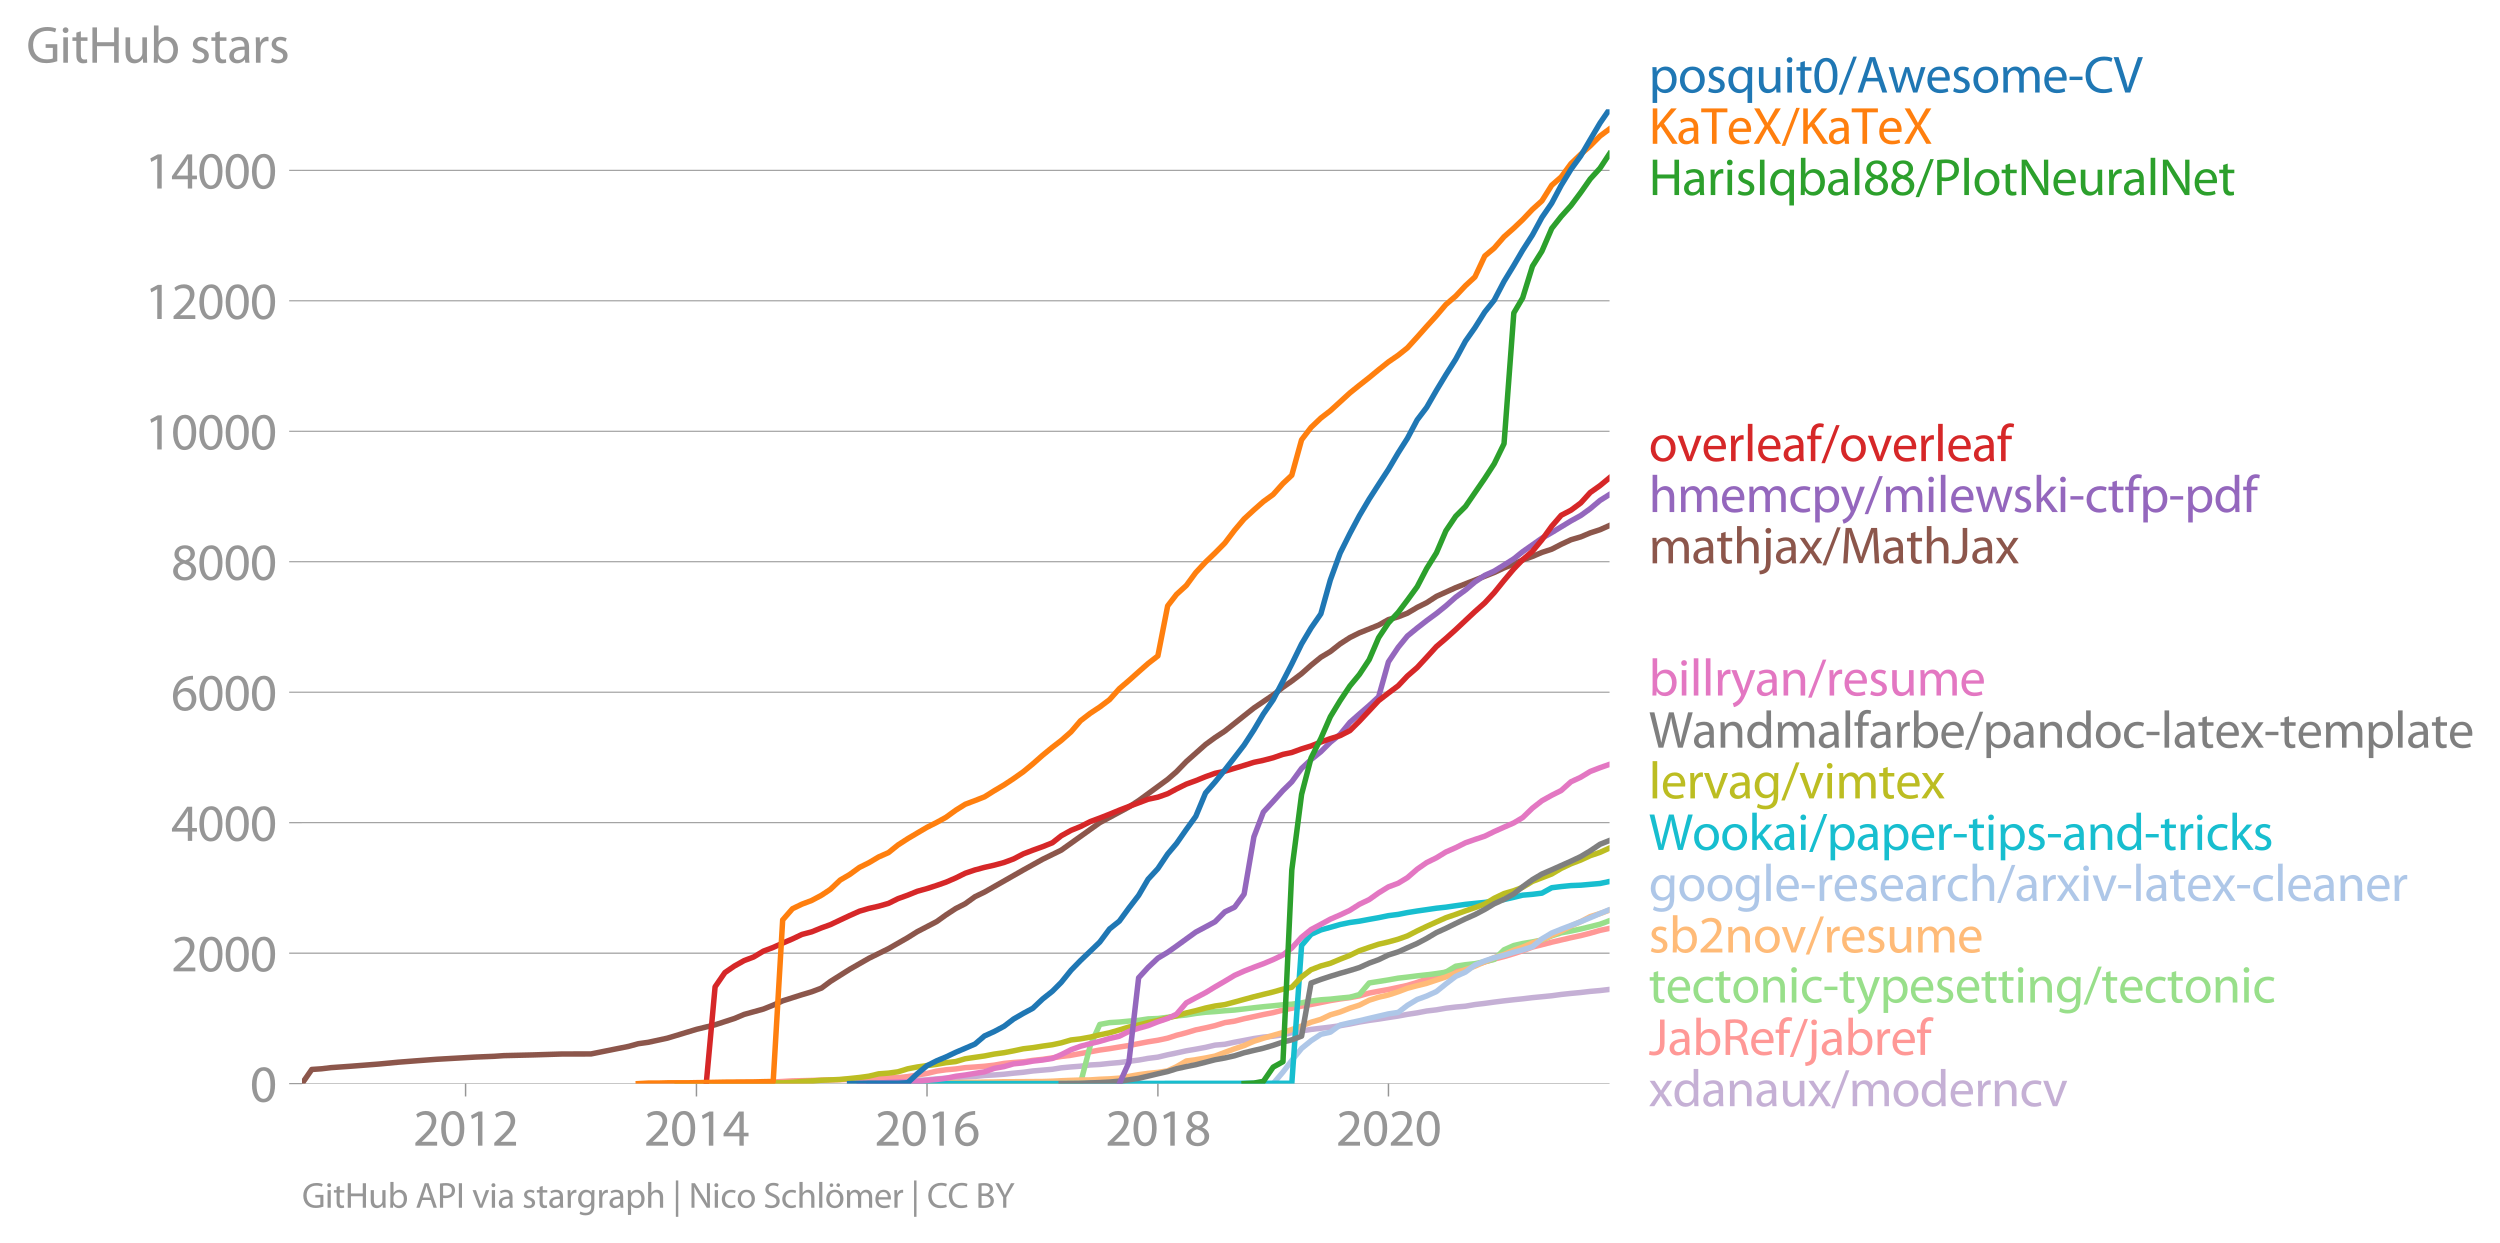<svg height="452.647" viewBox="0 0 682.798 339.485" width="910.398" xmlns="http://www.w3.org/2000/svg" xmlns:xlink="http://www.w3.org/1999/xlink"><defs><style>*{stroke-linecap:butt;stroke-linejoin:round}</style></defs><g id="figure_1"><path d="M0 339.485h682.798V0H0z" style="fill:none" id="patch_1"/><g id="axes_1"><path d="M82.476 295.958h357.12V29.846H82.476z" style="fill:none" id="patch_2"/><g id="matplotlib.axis_1"><g id="xtick_1"><g id="line2d_1"><defs><path d="M0 0v3.5" id="m6be438f814" style="stroke:#969696;stroke-width:.4"/></defs><use style="fill:#969696;stroke:#969696;stroke-width:.4" x="127.159" xlink:href="#m6be438f814" y="295.958"/></g><g style="fill:#969696" transform="matrix(.14 0 0 -.14 112.796 312.898)" id="text_1"><defs><path d="M2944 0v467H1075v13l333 307c877 845 1434 1466 1434 2234 0 595-378 1209-1274 1209-480 0-890-179-1178-422l180-397c192 160 505 352 883 352 621 0 825-390 825-813-6-627-486-1164-1548-2176L288 346V0h2656z" id="MyriadPro-Regular-32" transform="scale(.016)"/><path d="M1677 4230c-845 0-1447-768-1447-2163C243 691 794-70 1606-70c922 0 1447 780 1447 2195 0 1325-499 2105-1376 2105zm-32-435c582 0 845-672 845-1696 0-1062-276-1734-852-1734-512 0-844 614-844 1696 0 1133 358 1734 851 1734z" id="MyriadPro-Regular-30" transform="scale(.016)"/><path d="M1510 0h544v4160h-480l-908-486 108-429 724 390h12V0z" id="MyriadPro-Regular-31" transform="scale(.016)"/></defs><use xlink:href="#MyriadPro-Regular-32"/><use x="51.3" xlink:href="#MyriadPro-Regular-30"/><use x="102.6" xlink:href="#MyriadPro-Regular-31"/><use x="153.9" xlink:href="#MyriadPro-Regular-32"/></g></g><g id="xtick_2"><use style="fill:#969696;stroke:#969696;stroke-width:.4" x="190.216" xlink:href="#m6be438f814" y="295.958" id="line2d_2"/><g style="fill:#969696" transform="matrix(.14 0 0 -.14 175.853 312.898)" id="text_2"><defs><path d="M2560 0v1133h582v441h-582v2586h-608L96 1504v-371h1933V0h531zM666 1574v13l1017 1415c115 192 218 371 346 614h19c-13-218-19-435-19-653V1574H666z" id="MyriadPro-Regular-34" transform="scale(.016)"/></defs><use xlink:href="#MyriadPro-Regular-32"/><use x="51.3" xlink:href="#MyriadPro-Regular-30"/><use x="102.6" xlink:href="#MyriadPro-Regular-31"/><use x="153.9" xlink:href="#MyriadPro-Regular-34"/></g></g><g id="xtick_3"><use style="fill:#969696;stroke:#969696;stroke-width:.4" x="253.187" xlink:href="#m6be438f814" y="295.958" id="line2d_3"/><g style="fill:#969696" transform="matrix(.14 0 0 -.14 238.823 312.898)" id="text_3"><defs><path d="M2662 4224c-102 0-243-6-409-32-525-64-986-275-1331-614-410-410-704-1056-704-1876C218 621 800-70 1690-70c864 0 1382 704 1382 1465 0 813-518 1344-1254 1344-461 0-807-217-1005-480h-19c96 685 563 1331 1446 1479 160 25 307 32 422 25v461zM1690 365c-589 0-903 505-916 1190 0 103 26 186 64 250 154 301 468 512 807 512 518 0 857-359 857-954s-326-998-806-998h-6z" id="MyriadPro-Regular-36" transform="scale(.016)"/></defs><use xlink:href="#MyriadPro-Regular-32"/><use x="51.3" xlink:href="#MyriadPro-Regular-30"/><use x="102.6" xlink:href="#MyriadPro-Regular-31"/><use x="153.9" xlink:href="#MyriadPro-Regular-36"/></g></g><g id="xtick_4"><use style="fill:#969696;stroke:#969696;stroke-width:.4" x="316.243" xlink:href="#m6be438f814" y="295.958" id="line2d_4"/><g style="fill:#969696" transform="matrix(.14 0 0 -.14 301.88 312.898)" id="text_4"><defs><path d="M1062 2170c-512-218-825-589-825-1114C237 448 762-70 1632-70c794 0 1414 486 1414 1209 0 506-320 871-838 1075v20c512 243 685 620 685 972 0 519-403 1024-1210 1024-729 0-1286-448-1286-1107 0-358 198-717 659-934l6-19zm583-1831c-531 0-851 371-832 794 0 397 262 717 749 857 563-160 915-403 915-908 0-423-327-743-832-743zm6 3488c506 0 704-345 704-678 0-378-275-634-633-755-480 128-794 352-794 768 0 358 256 665 723 665z" id="MyriadPro-Regular-38" transform="scale(.016)"/></defs><use xlink:href="#MyriadPro-Regular-32"/><use x="51.3" xlink:href="#MyriadPro-Regular-30"/><use x="102.6" xlink:href="#MyriadPro-Regular-31"/><use x="153.9" xlink:href="#MyriadPro-Regular-38"/></g></g><g id="xtick_5"><use style="fill:#969696;stroke:#969696;stroke-width:.4" x="379.214" xlink:href="#m6be438f814" y="295.958" id="line2d_5"/><g style="fill:#969696" transform="matrix(.14 0 0 -.14 364.85 312.898)" id="text_5"><use xlink:href="#MyriadPro-Regular-32"/><use x="51.3" xlink:href="#MyriadPro-Regular-30"/><use x="102.6" xlink:href="#MyriadPro-Regular-32"/><use x="153.9" xlink:href="#MyriadPro-Regular-30"/></g></g></g><g id="matplotlib.axis_2"><g id="ytick_1"><path clip-path="url(#pc7f7a5d33f)" d="M82.476 295.958h357.12" style="fill:none;stroke:#969696;stroke-linecap:square;stroke-width:.3" id="line2d_6"/><g id="line2d_7"><defs><path d="M0 0h-3.5" id="mfd3b868662" style="stroke:#969696;stroke-width:.3"/></defs><use style="fill:#969696;stroke:#969696;stroke-width:.3" x="82.476" xlink:href="#mfd3b868662" y="295.958"/></g><use xlink:href="#MyriadPro-Regular-30" style="fill:#969696" transform="matrix(.14 0 0 -.14 68.295 300.928)" id="text_6"/></g><g id="ytick_2"><path clip-path="url(#pc7f7a5d33f)" d="M82.476 260.325h357.12" style="fill:none;stroke:#969696;stroke-linecap:square;stroke-width:.3" id="line2d_8"/><use style="fill:#969696;stroke:#969696;stroke-width:.3" x="82.476" xlink:href="#mfd3b868662" y="260.325" id="line2d_9"/><g style="fill:#969696" transform="matrix(.14 0 0 -.14 46.75 265.295)" id="text_7"><use xlink:href="#MyriadPro-Regular-32"/><use x="51.3" xlink:href="#MyriadPro-Regular-30"/><use x="102.6" xlink:href="#MyriadPro-Regular-30"/><use x="153.9" xlink:href="#MyriadPro-Regular-30"/></g></g><g id="ytick_3"><path clip-path="url(#pc7f7a5d33f)" d="M82.476 224.69h357.12" style="fill:none;stroke:#969696;stroke-linecap:square;stroke-width:.3" id="line2d_10"/><use style="fill:#969696;stroke:#969696;stroke-width:.3" x="82.476" xlink:href="#mfd3b868662" y="224.691" id="line2d_11"/><g style="fill:#969696" transform="matrix(.14 0 0 -.14 46.75 229.66)" id="text_8"><use xlink:href="#MyriadPro-Regular-34"/><use x="51.3" xlink:href="#MyriadPro-Regular-30"/><use x="102.6" xlink:href="#MyriadPro-Regular-30"/><use x="153.9" xlink:href="#MyriadPro-Regular-30"/></g></g><g id="ytick_4"><path clip-path="url(#pc7f7a5d33f)" d="M82.476 189.057h357.12" style="fill:none;stroke:#969696;stroke-linecap:square;stroke-width:.3" id="line2d_12"/><use style="fill:#969696;stroke:#969696;stroke-width:.3" x="82.476" xlink:href="#mfd3b868662" y="189.057" id="line2d_13"/><g style="fill:#969696" transform="matrix(.14 0 0 -.14 46.75 194.027)" id="text_9"><use xlink:href="#MyriadPro-Regular-36"/><use x="51.3" xlink:href="#MyriadPro-Regular-30"/><use x="102.6" xlink:href="#MyriadPro-Regular-30"/><use x="153.9" xlink:href="#MyriadPro-Regular-30"/></g></g><g id="ytick_5"><path clip-path="url(#pc7f7a5d33f)" d="M82.476 153.424h357.12" style="fill:none;stroke:#969696;stroke-linecap:square;stroke-width:.3" id="line2d_14"/><use style="fill:#969696;stroke:#969696;stroke-width:.3" x="82.476" xlink:href="#mfd3b868662" y="153.424" id="line2d_15"/><g style="fill:#969696" transform="matrix(.14 0 0 -.14 46.75 158.394)" id="text_10"><use xlink:href="#MyriadPro-Regular-38"/><use x="51.3" xlink:href="#MyriadPro-Regular-30"/><use x="102.6" xlink:href="#MyriadPro-Regular-30"/><use x="153.9" xlink:href="#MyriadPro-Regular-30"/></g></g><g id="ytick_6"><path clip-path="url(#pc7f7a5d33f)" d="M82.476 117.79h357.12" style="fill:none;stroke:#969696;stroke-linecap:square;stroke-width:.3" id="line2d_16"/><use style="fill:#969696;stroke:#969696;stroke-width:.3" x="82.476" xlink:href="#mfd3b868662" y="117.79" id="line2d_17"/><g style="fill:#969696" transform="matrix(.14 0 0 -.14 39.568 122.76)" id="text_11"><use xlink:href="#MyriadPro-Regular-31"/><use x="51.3" xlink:href="#MyriadPro-Regular-30"/><use x="102.6" xlink:href="#MyriadPro-Regular-30"/><use x="153.9" xlink:href="#MyriadPro-Regular-30"/><use x="205.2" xlink:href="#MyriadPro-Regular-30"/></g></g><g id="ytick_7"><path clip-path="url(#pc7f7a5d33f)" d="M82.476 82.156h357.12" style="fill:none;stroke:#969696;stroke-linecap:square;stroke-width:.3" id="line2d_18"/><use style="fill:#969696;stroke:#969696;stroke-width:.3" x="82.476" xlink:href="#mfd3b868662" y="82.156" id="line2d_19"/><g style="fill:#969696" transform="matrix(.14 0 0 -.14 39.568 87.126)" id="text_12"><use xlink:href="#MyriadPro-Regular-31"/><use x="51.3" xlink:href="#MyriadPro-Regular-32"/><use x="102.6" xlink:href="#MyriadPro-Regular-30"/><use x="153.9" xlink:href="#MyriadPro-Regular-30"/><use x="205.2" xlink:href="#MyriadPro-Regular-30"/></g></g><g id="ytick_8"><path clip-path="url(#pc7f7a5d33f)" d="M82.476 46.523h357.12" style="fill:none;stroke:#969696;stroke-linecap:square;stroke-width:.3" id="line2d_20"/><use style="fill:#969696;stroke:#969696;stroke-width:.3" x="82.476" xlink:href="#mfd3b868662" y="46.523" id="line2d_21"/><g style="fill:#969696" transform="matrix(.14 0 0 -.14 39.568 51.493)" id="text_13"><use xlink:href="#MyriadPro-Regular-31"/><use x="51.3" xlink:href="#MyriadPro-Regular-34"/><use x="102.6" xlink:href="#MyriadPro-Regular-30"/><use x="153.9" xlink:href="#MyriadPro-Regular-30"/><use x="205.2" xlink:href="#MyriadPro-Regular-30"/></g></g><g style="fill:#969696" transform="matrix(.14 0 0 -.14 7.2 17.14)" id="text_14"><defs><path d="M3770 2266H2349v-448h877V531c-128-64-378-115-743-115-1005 0-1664 646-1664 1741 0 1081 685 1734 1735 1734 435 0 723-83 953-185l135 454c-186 90-576 198-1076 198-1446 0-2329-940-2336-2227 0-672 231-1248 602-1606 422-403 960-570 1613-570 582 0 1075 147 1325 237v2074z" id="MyriadPro-Regular-47" transform="scale(.016)"/><path d="M1030 0v3098H467V0h563zM749 4320c-205 0-352-154-352-352 0-192 141-346 339-346 224 0 365 154 358 346 0 198-134 352-345 352z" id="MyriadPro-Regular-69" transform="scale(.016)"/><path d="M595 3667v-569H115v-429h480V979c0-365 58-640 218-806C947 19 1158-70 1421-70c217 0 390 38 499 83l-26 422c-83-25-172-38-326-38-314 0-422 217-422 601v1671h806v429h-806v742l-551-173z" id="MyriadPro-Regular-74" transform="scale(.016)"/><path d="M486 4314V0h557v2022h2087V0h563v4314h-563V2509H1043v1805H486z" id="MyriadPro-Regular-48" transform="scale(.016)"/><path d="M3059 3098h-563V1197c0-103-19-205-51-288-103-250-365-512-743-512-512 0-691 397-691 985v1716H448V1286C448 198 1030-70 1517-70c550 0 877 326 1024 576h13l32-506h499c-19 243-26 525-26 845v2253z" id="MyriadPro-Regular-75" transform="scale(.016)"/><path d="M467 800c0-275-13-589-25-800h486l26 512h19c230-410 589-582 1037-582 691 0 1388 550 1388 1657 7 941-537 1581-1305 1581-499 0-858-224-1056-570h-13v1946H467V800zm557 998c0 90 19 167 32 231 115 429 474 691 858 691 601 0 921-531 921-1152 0-710-352-1190-941-1190-409 0-736 268-844 659-13 64-26 134-26 205v556z" id="MyriadPro-Regular-62" transform="scale(.016)"/><path d="M250 147C467 19 781-70 1120-70c736 0 1158 390 1158 934 0 461-275 730-812 934-404 154-589 269-589 525 0 231 185 423 518 423 288 0 512-103 634-180l141 410c-173 102-448 192-762 192-666 0-1069-410-1069-909 0-371 263-678 819-877 416-153 576-300 576-569 0-256-192-461-601-461-282 0-576 115-743 224L250 147z" id="MyriadPro-Regular-73" transform="scale(.016)"/><path d="M2643 1901c0 621-230 1267-1177 1267-391 0-762-109-1018-275l128-371c218 140 518 230 806 230 634 0 704-461 704-717v-64C890 1978 224 1568 224 819c0-448 320-889 947-889 442 0 775 217 947 460h20l44-390h512c-38 211-51 474-51 742v1159zm-544-858c0-57-13-121-32-179-89-262-345-518-749-518-288 0-531 172-531 537 0 602 698 711 1312 698v-538z" id="MyriadPro-Regular-61" transform="scale(.016)"/><path d="M467 0h557v1651c0 96 13 186 26 263 76 422 358 723 755 723 77 0 134-7 192-19v531c-51 13-96 19-160 19-378 0-717-262-858-678h-25l-20 608H442c19-288 25-602 25-967V0z" id="MyriadPro-Regular-72" transform="scale(.016)"/></defs><use xlink:href="#MyriadPro-Regular-47"/><use x="64.6" xlink:href="#MyriadPro-Regular-69"/><use x="88" xlink:href="#MyriadPro-Regular-74"/><use x="121.1" xlink:href="#MyriadPro-Regular-48"/><use x="186.3" xlink:href="#MyriadPro-Regular-75"/><use x="241.4" xlink:href="#MyriadPro-Regular-62"/><use x="298.3" xlink:href="#MyriadPro-Regular-20"/><use x="319.5" xlink:href="#MyriadPro-Regular-73"/><use x="359.1" xlink:href="#MyriadPro-Regular-74"/><use x="392.2" xlink:href="#MyriadPro-Regular-61"/><use x="440.4" xlink:href="#MyriadPro-Regular-72"/><use x="473.1" xlink:href="#MyriadPro-Regular-73"/></g></g><path clip-path="url(#pc7f7a5d33f)" d="m239.989 295.958 2.674-.196 2.588-.196 2.674-.303 2.587-.196 2.675-.142 2.674-.267 2.501-.179 2.674-.213 2.588-.125 2.674-.143 2.588-.267 2.674-.142 2.674-.196 2.588-.285 2.674-.25 2.588-.356 2.674-.232 2.674-.231 2.415-.392 2.674-.25 2.588-.196 2.674-.338 2.588-.143 2.674-.285 2.674-.232 2.588-.338 2.674-.339 2.588-.463 2.674-.338 2.674-.642 2.416-.499 2.674-.588 2.588-.445 2.674-.499 2.587-.606 2.675-.231 2.674-.57 2.587-.482 2.675-.516 2.587-.392 2.674-.25 2.675-.374 2.415-.57 2.674-.499 2.588-.41 2.674-.32 2.588-.303 2.674-.392 2.674-.463 2.588-.535 2.674-.445 2.588-.357 2.674-.427 2.674-.41 2.501-.463 2.674-.41 2.588-.499 2.674-.32 2.588-.446 2.674-.32 2.674-.232 2.588-.446 2.674-.32 2.588-.357 2.674-.338 2.674-.303 2.416-.25 2.674-.32 2.587-.25 2.675-.267 2.587-.356 2.674-.285 2.675-.25 2.587-.303 2.674-.231 2.588-.303" style="fill:none;stroke:#c5b0d5;stroke-linecap:square;stroke-width:1.5" id="line2d_22"/><path clip-path="url(#pc7f7a5d33f)" d="m195.305 295.958 2.675-.142 2.587-.125 2.674-.036h2.588l2.674-.089 2.674-.053 2.588-.143 2.674-.16 2.588-.054 2.674-.07 2.674-.072 2.416-.071 2.674-.054 2.588-.089 2.674-.089 2.588-.089 2.674-.196 2.674-.053 2.588-.036 2.674-.303 2.587-.41 2.675-.445 2.674-.642 2.501-.356 2.674-.232 2.588-.356 2.674-.178 2.588-.196 2.674-.303 2.674-.481 2.588-.25 2.674-.195 2.588-.375 2.674-.285 2.674-.392 2.415-.392 2.674-.338 2.588-.463 2.674-.481 2.588-.481 2.674-.375 2.674-.445 2.588-.41 2.674-.516 2.588-.5 2.674-.427 2.674-.57 2.416-.784 2.674-.695 2.588-.784 2.674-.552 2.587-.606 2.675-.82 2.674-.41 2.587-.659 2.675-.57 2.587-.57 2.674-.516 2.675-.695 2.415-.5 2.674-.587 2.588-.446 2.674-.534 2.588-.535 2.674-.445 2.674-.356 2.588-.481 2.674-.767 2.588-.498 2.674-.481 2.674-.57 2.501-.553 2.674-.802 2.588-.944 2.674-.944 2.588-.962 2.674-.713 2.674-.606 2.588-.695 2.674-.73 2.588-.802 2.674-.66 2.674-.8 2.416-.803 2.674-.997 2.587-.642 2.675-.695 2.587-.605 2.674-.624 2.675-.57 2.587-.66 2.674-.765 2.588-.553" style="fill:none;stroke:#ff9896;stroke-linecap:square;stroke-width:1.5" id="line2d_23"/><path clip-path="url(#pc7f7a5d33f)" d="m287.432 295.958 2.415-.018 2.674-.07 2.588-.036 2.674-10.299 2.588-5.737 2.674-.499 2.674-.16 2.588-.25 2.674-.213 2.588-.392 2.674-.107 2.674-.338 2.416-.357 2.674-.267 2.588-.428 2.674-.32 2.587-.179 2.675-.231 2.674-.196 2.587-.303 2.675-.32 2.587-.286 2.674-.25 2.675-.284 2.415-.16 2.674-.357 2.588-.499 2.674-.338 2.588-.179 2.674-.285 2.674-.25 2.588-.712 2.674-3.171 2.588-.41 2.674-.428 2.674-.48 2.501-.286 2.674-.338 2.588-.285 2.674-.339 2.588-.392 2.674-1.621 2.674-.41 2.588-.285 2.674-.552 2.588-.606 2.674-2.62 2.674-1.175 2.416-.552 2.674-.446 2.587-.516 2.675-1.123 2.587-.837 2.674-.481 2.675-.57 2.587-.624 2.674-.677 2.588-.962" style="fill:none;stroke:#98df8a;stroke-linecap:square;stroke-width:1.5" id="line2d_24"/><g style="fill:#1f77b4" transform="matrix(.14 0 0 -.14 450.31 25.274)" id="text_15"><defs><path d="M467-1267h557V416h13c185-307 544-486 953-486 730 0 1408 550 1408 1664 0 940-563 1574-1312 1574-505 0-870-224-1100-602h-13l-26 532H442c12-295 25-615 25-1012v-3353zm557 3059c0 77 19 160 38 230 109 423 468 698 852 698 595 0 921-531 921-1152 0-710-345-1197-941-1197-403 0-742 269-844 659-13 71-26 148-26 231v531z" id="MyriadPro-Regular-70" transform="scale(.016)"/><path d="M1779 3168c-857 0-1536-608-1536-1645C243 544 890-70 1728-70c749 0 1542 499 1542 1644 0 948-601 1594-1491 1594zm-13-422c666 0 928-666 928-1191 0-697-403-1203-940-1203-551 0-941 512-941 1190 0 589 288 1204 953 1204z" id="MyriadPro-Regular-6f" transform="scale(.016)"/><path d="M2579-1267h563v3513c0 320 7 589 20 852h-532l-19-468h-13c-153 301-473 538-953 538-653 0-1402-512-1402-1670C243 557 832-70 1555-70c499 0 845 243 1011 550h13v-1747zm0 2528c0-83-19-192-45-269-128-390-441-614-806-614-621 0-915 537-915 1152 0 697 352 1190 934 1190 423 0 723-294 807-640 19-70 25-160 25-237v-582z" id="MyriadPro-Regular-71" transform="scale(.016)"/><path d="m422-256 1792 4640h-435L-6-256h428z" id="MyriadPro-Regular-2f" transform="scale(.016)"/><path d="M2714 1357 3174 0h596L2298 4314h-672L160 0h576l448 1357h1530zm-1415 435 423 1248c83 262 153 525 217 781h13c64-250 128-506 224-787l422-1242H1299z" id="MyriadPro-Regular-41" transform="scale(.016)"/><path d="M115 3098 1050 0h512l499 1472c109 333 205 653 281 1024h13c77-365 167-672 275-1018L3104 0h512l998 3098h-556l-442-1556c-102-364-186-691-237-1004h-19c-70 313-160 640-275 1011l-480 1549h-474l-505-1575c-103-339-205-672-276-985h-19c-57 320-141 640-230 985L691 3098H115z" id="MyriadPro-Regular-77" transform="scale(.016)"/><path d="M2957 1446c6 58 19 148 19 263 0 569-269 1459-1280 1459-902 0-1453-736-1453-1670C243 563 813-70 1766-70c493 0 832 108 1031 198l-96 403c-211-89-455-160-858-160-563 0-1049 314-1062 1075h2176zM787 1850c45 390 295 915 864 915 634 0 787-557 781-915H787z" id="MyriadPro-Regular-65" transform="scale(.016)"/><path d="M467 0h551v1869c0 96 12 192 44 275 90 282 346 563 698 563 429 0 646-358 646-851V0h551v1914c0 102 19 204 45 281 96 275 345 512 665 512 455 0 672-358 672-953V0h551v1824c0 1075-608 1344-1018 1344-294 0-499-77-685-218-128-96-249-230-345-403h-13c-135 365-455 621-877 621-512 0-800-275-973-570h-19l-26 500H442c19-256 25-519 25-839V0z" id="MyriadPro-Regular-6d" transform="scale(.016)"/><path d="M192 1939v-416h1581v416H192z" id="MyriadPro-Regular-2d" transform="scale(.016)"/><path d="M3386 582c-224-108-570-179-909-179-1050 0-1658 679-1658 1735 0 1132 672 1779 1683 1779 359 0 660-77 871-179l134 454c-147 77-486 192-1024 192-1337 0-2253-915-2253-2266C230 704 1146-70 2362-70c524 0 934 108 1139 211l-115 441z" id="MyriadPro-Regular-43" transform="scale(.016)"/><path d="m2048 0 1542 4314h-595l-729-2132c-192-563-372-1107-493-1606h-13c-115 506-275 1030-461 1613L627 4314H26L1434 0h614z" id="MyriadPro-Regular-56" transform="scale(.016)"/></defs><use xlink:href="#MyriadPro-Regular-70"/><use x="56.9" xlink:href="#MyriadPro-Regular-6f"/><use x="111.8" xlink:href="#MyriadPro-Regular-73"/><use x="151.4" xlink:href="#MyriadPro-Regular-71"/><use x="207.7" xlink:href="#MyriadPro-Regular-75"/><use x="262.8" xlink:href="#MyriadPro-Regular-69"/><use x="286.2" xlink:href="#MyriadPro-Regular-74"/><use x="319.3" xlink:href="#MyriadPro-Regular-30"/><use x="370.6" xlink:href="#MyriadPro-Regular-2f"/><use x="404.9" xlink:href="#MyriadPro-Regular-41"/><use x="466.1" xlink:href="#MyriadPro-Regular-77"/><use x="539.7" xlink:href="#MyriadPro-Regular-65"/><use x="589.8" xlink:href="#MyriadPro-Regular-73"/><use x="629.4" xlink:href="#MyriadPro-Regular-6f"/><use x="684.3" xlink:href="#MyriadPro-Regular-6d"/><use x="767.7" xlink:href="#MyriadPro-Regular-65"/><use x="817.8" xlink:href="#MyriadPro-Regular-2d"/><use x="848.5" xlink:href="#MyriadPro-Regular-43"/><use x="906.5" xlink:href="#MyriadPro-Regular-56"/></g><g style="fill:#ff7f0e" transform="matrix(.14 0 0 -.14 450.31 39.274)" id="text_16"><defs><path d="M486 0h557v1645l410 473L2874 0h659L1850 2483l1561 1831h-691L1402 2694c-109-140-224-294-340-460h-19v2080H486V0z" id="MyriadPro-Regular-4b" transform="scale(.016)"/><path d="M1306 0h563v3840h1318v474H-6v-474h1312V0z" id="MyriadPro-Regular-54" transform="scale(.016)"/><path d="M3494 0 2150 2214l1312 2100h-640l-588-1012c-160-275-269-473-391-729h-19c-115 230-237 448-397 729L858 4314H211l1267-2132L160 0h640l518 947c224 378 346 608 468 858h12c135-250 276-487 500-851L2848 0h646z" id="MyriadPro-Regular-58" transform="scale(.016)"/></defs><use xlink:href="#MyriadPro-Regular-4b"/><use x="54.2" xlink:href="#MyriadPro-Regular-61"/><use x="102.4" xlink:href="#MyriadPro-Regular-54"/><use x="152.1" xlink:href="#MyriadPro-Regular-65"/><use x="202.2" xlink:href="#MyriadPro-Regular-58"/><use x="259.3" xlink:href="#MyriadPro-Regular-2f"/><use x="293.6" xlink:href="#MyriadPro-Regular-4b"/><use x="347.8" xlink:href="#MyriadPro-Regular-61"/><use x="396" xlink:href="#MyriadPro-Regular-54"/><use x="445.7" xlink:href="#MyriadPro-Regular-65"/><use x="495.8" xlink:href="#MyriadPro-Regular-58"/></g><g style="fill:#2ca02c" transform="matrix(.14 0 0 -.14 450.31 53.274)" id="text_17"><defs><path d="M486 4314V0h557v4314H486z" id="MyriadPro-Regular-49" transform="scale(.016)"/><path d="M467 0h563v4544H467V0z" id="MyriadPro-Regular-6c" transform="scale(.016)"/><path d="M486 0h557v1728c128-32 282-38 448-38 544 0 1024 160 1319 473 217 224 332 531 332 922 0 384-140 697-377 902-256 231-659 359-1210 359-448 0-800-39-1069-84V0zm557 3859c96 26 282 45 525 45 614 0 1018-275 1018-845 0-595-410-921-1082-921-186 0-339 12-461 44v1677z" id="MyriadPro-Regular-50" transform="scale(.016)"/><path d="M1011 0v1843c0 717-13 1235-45 1779l20 7c217-467 505-960 806-1440L3162 0h563v4314h-525V2509c0-672 13-1197 64-1773l-13-6c-205 441-454 896-774 1401L1094 4314H486V0h525z" id="MyriadPro-Regular-4e" transform="scale(.016)"/></defs><use xlink:href="#MyriadPro-Regular-48"/><use x="65.2" xlink:href="#MyriadPro-Regular-61"/><use x="113.4" xlink:href="#MyriadPro-Regular-72"/><use x="146.1" xlink:href="#MyriadPro-Regular-69"/><use x="169.5" xlink:href="#MyriadPro-Regular-73"/><use x="209.1" xlink:href="#MyriadPro-Regular-49"/><use x="233" xlink:href="#MyriadPro-Regular-71"/><use x="289.3" xlink:href="#MyriadPro-Regular-62"/><use x="346.2" xlink:href="#MyriadPro-Regular-61"/><use x="394.4" xlink:href="#MyriadPro-Regular-6c"/><use x="418" xlink:href="#MyriadPro-Regular-38"/><use x="469.3" xlink:href="#MyriadPro-Regular-38"/><use x="520.6" xlink:href="#MyriadPro-Regular-2f"/><use x="554.9" xlink:href="#MyriadPro-Regular-50"/><use x="608.1" xlink:href="#MyriadPro-Regular-6c"/><use x="631.7" xlink:href="#MyriadPro-Regular-6f"/><use x="686.6" xlink:href="#MyriadPro-Regular-74"/><use x="719.7" xlink:href="#MyriadPro-Regular-4e"/><use x="785.5" xlink:href="#MyriadPro-Regular-65"/><use x="835.6" xlink:href="#MyriadPro-Regular-75"/><use x="890.7" xlink:href="#MyriadPro-Regular-72"/><use x="923.4" xlink:href="#MyriadPro-Regular-61"/><use x="971.6" xlink:href="#MyriadPro-Regular-6c"/><use x="995.2" xlink:href="#MyriadPro-Regular-4e"/><use x="1061" xlink:href="#MyriadPro-Regular-65"/><use x="1111.1" xlink:href="#MyriadPro-Regular-74"/></g><g style="fill:#d62728" transform="matrix(.14 0 0 -.14 450.31 125.94)" id="text_18"><defs><path d="M83 3098 1261 0h537l1216 3098h-588l-602-1741c-102-282-192-538-262-794h-20c-64 256-147 512-249 794L685 3098H83z" id="MyriadPro-Regular-76" transform="scale(.016)"/><path d="M1082 0v2669h748v429h-748v166c0 474 121 896 601 896 160 0 275-32 359-70l76 435c-108 45-281 89-480 89-262 0-544-83-755-288-262-249-358-646-358-1081v-147H90v-429h435V0h557z" id="MyriadPro-Regular-66" transform="scale(.016)"/></defs><use xlink:href="#MyriadPro-Regular-6f"/><use x="54.9" xlink:href="#MyriadPro-Regular-76"/><use x="103" xlink:href="#MyriadPro-Regular-65"/><use x="153.1" xlink:href="#MyriadPro-Regular-72"/><use x="185.8" xlink:href="#MyriadPro-Regular-6c"/><use x="209.4" xlink:href="#MyriadPro-Regular-65"/><use x="259.5" xlink:href="#MyriadPro-Regular-61"/><use x="307.7" xlink:href="#MyriadPro-Regular-66"/><use x="336.9" xlink:href="#MyriadPro-Regular-2f"/><use x="371.2" xlink:href="#MyriadPro-Regular-6f"/><use x="426.1" xlink:href="#MyriadPro-Regular-76"/><use x="474.2" xlink:href="#MyriadPro-Regular-65"/><use x="524.3" xlink:href="#MyriadPro-Regular-72"/><use x="557" xlink:href="#MyriadPro-Regular-6c"/><use x="580.6" xlink:href="#MyriadPro-Regular-65"/><use x="630.7" xlink:href="#MyriadPro-Regular-61"/><use x="678.9" xlink:href="#MyriadPro-Regular-66"/></g><g style="fill:#9467bd" transform="matrix(.14 0 0 -.14 450.31 139.855)" id="text_19"><defs><path d="M467 0h563v1869c0 109 7 192 39 269 102 307 390 563 755 563 531 0 717-423 717-922V0h563v1843c0 1069-666 1325-1082 1325-211 0-409-64-576-160-172-96-313-237-403-397h-13v1933H467V0z" id="MyriadPro-Regular-68" transform="scale(.016)"/><path d="M2579 538c-160-71-371-154-691-154-614 0-1075 442-1075 1158 0 647 384 1172 1094 1172 307 0 519-71 653-148l128 436c-154 76-448 160-781 160-1011 0-1664-692-1664-1645C243 570 851-70 1786-70c416 0 742 108 889 185l-96 423z" id="MyriadPro-Regular-63" transform="scale(.016)"/><path d="M58 3098 1203 243c26-70 39-115 39-147s-20-77-45-134c-128-288-320-506-474-628-166-140-352-230-493-275l141-473c141 25 416 121 691 364 384 333 660 877 1063 1940l845 2208h-596l-614-1818c-77-224-141-461-198-646h-13c-51 185-128 428-199 633L672 3098H58z" id="MyriadPro-Regular-79" transform="scale(.016)"/><path d="M1024 4544H467V0h557v1165l288 320L2381 0h685L1702 1824l1197 1274h-678l-909-1069c-90-109-198-243-275-352h-13v2867z" id="MyriadPro-Regular-6b" transform="scale(.016)"/><path d="M2579 4544V2694h-13c-140 250-460 474-934 474-755 0-1395-634-1389-1664C243 563 819-70 1568-70c506 0 883 262 1056 608h13l25-538h506c-19 211-26 525-26 800v3744h-563zm0-3245c0-89-6-166-25-243-103-422-448-672-826-672-608 0-915 518-915 1146 0 684 345 1196 928 1196 422 0 729-294 813-652 19-71 25-167 25-237v-538z" id="MyriadPro-Regular-64" transform="scale(.016)"/></defs><use xlink:href="#MyriadPro-Regular-68"/><use x="55.5" xlink:href="#MyriadPro-Regular-6d"/><use x="138.9" xlink:href="#MyriadPro-Regular-65"/><use x="189" xlink:href="#MyriadPro-Regular-6d"/><use x="272.4" xlink:href="#MyriadPro-Regular-63"/><use x="317.2" xlink:href="#MyriadPro-Regular-70"/><use x="374.1" xlink:href="#MyriadPro-Regular-79"/><use x="421.2" xlink:href="#MyriadPro-Regular-2f"/><use x="455.5" xlink:href="#MyriadPro-Regular-6d"/><use x="538.9" xlink:href="#MyriadPro-Regular-69"/><use x="562.3" xlink:href="#MyriadPro-Regular-6c"/><use x="585.9" xlink:href="#MyriadPro-Regular-65"/><use x="636" xlink:href="#MyriadPro-Regular-77"/><use x="709.6" xlink:href="#MyriadPro-Regular-73"/><use x="749.2" xlink:href="#MyriadPro-Regular-6b"/><use x="796.1" xlink:href="#MyriadPro-Regular-69"/><use x="819.5" xlink:href="#MyriadPro-Regular-2d"/><use x="850.2" xlink:href="#MyriadPro-Regular-63"/><use x="895" xlink:href="#MyriadPro-Regular-74"/><use x="928.1" xlink:href="#MyriadPro-Regular-66"/><use x="957.3" xlink:href="#MyriadPro-Regular-70"/><use x="1014.2" xlink:href="#MyriadPro-Regular-2d"/><use x="1044.9" xlink:href="#MyriadPro-Regular-70"/><use x="1101.8" xlink:href="#MyriadPro-Regular-64"/><use x="1158.2" xlink:href="#MyriadPro-Regular-66"/></g><g style="fill:#8c564b" transform="matrix(.14 0 0 -.14 450.31 153.849)" id="text_20"><defs><path d="M-230-1350c300 0 710 102 960 352 275 281 371 672 371 1273v2823H538V493c0-743-58-992-212-1165C192-819-32-890-288-909l58-441zM826 4320c-212 0-359-154-359-352 0-186 135-346 346-346 224 0 358 160 352 346 0 198-135 352-339 352z" id="MyriadPro-Regular-6a" transform="scale(.016)"/><path d="m102 3098 1050-1517L51 0h621l448 698c115 185 224 345 326 537h13c109-185 211-358 333-537L2246 0h640L1798 1600l1056 1498h-608l-435-660c-102-166-205-326-307-512h-19c-103 173-199 333-314 506l-441 666H102z" id="MyriadPro-Regular-78" transform="scale(.016)"/><path d="M4230 0h544l-268 4314h-711l-768-2087c-192-544-345-1017-454-1453h-19c-109 448-256 922-436 1453l-736 2087H672L371 0h531l116 1850c38 646 70 1369 83 1907h13c121-512 294-1069 499-1677L2310 26h423l761 2092c218 589 397 1133 544 1639h20c-7-538 32-1261 64-1863L4230 0z" id="MyriadPro-Regular-4d" transform="scale(.016)"/><path d="M1370 1472c0-845-295-1069-794-1069-186 0-352 39-467 83L26 32C166-26 416-70 621-70c742 0 1305 352 1305 1497v2887h-556V1472z" id="MyriadPro-Regular-4a" transform="scale(.016)"/></defs><use xlink:href="#MyriadPro-Regular-6d"/><use x="83.4" xlink:href="#MyriadPro-Regular-61"/><use x="131.6" xlink:href="#MyriadPro-Regular-74"/><use x="164.7" xlink:href="#MyriadPro-Regular-68"/><use x="220.2" xlink:href="#MyriadPro-Regular-6a"/><use x="244.5" xlink:href="#MyriadPro-Regular-61"/><use x="292.7" xlink:href="#MyriadPro-Regular-78"/><use x="339" xlink:href="#MyriadPro-Regular-2f"/><use x="373.3" xlink:href="#MyriadPro-Regular-4d"/><use x="453.7" xlink:href="#MyriadPro-Regular-61"/><use x="501.9" xlink:href="#MyriadPro-Regular-74"/><use x="535" xlink:href="#MyriadPro-Regular-68"/><use x="590.5" xlink:href="#MyriadPro-Regular-4a"/><use x="627.5" xlink:href="#MyriadPro-Regular-61"/><use x="675.7" xlink:href="#MyriadPro-Regular-78"/></g><g style="fill:#e377c2" transform="matrix(.14 0 0 -.14 450.31 189.97)" id="text_21"><defs><path d="M467 0h563v1862c0 96 13 192 39 263 96 313 384 576 755 576 531 0 717-416 717-915V0h563v1850c0 1062-666 1318-1094 1318-512 0-871-288-1024-582h-13l-32 512H442c19-256 25-519 25-839V0z" id="MyriadPro-Regular-6e" transform="scale(.016)"/></defs><use xlink:href="#MyriadPro-Regular-62"/><use x="56.9" xlink:href="#MyriadPro-Regular-69"/><use x="80.3" xlink:href="#MyriadPro-Regular-6c"/><use x="103.9" xlink:href="#MyriadPro-Regular-6c"/><use x="127.5" xlink:href="#MyriadPro-Regular-72"/><use x="160.2" xlink:href="#MyriadPro-Regular-79"/><use x="207.3" xlink:href="#MyriadPro-Regular-61"/><use x="255.5" xlink:href="#MyriadPro-Regular-6e"/><use x="311" xlink:href="#MyriadPro-Regular-2f"/><use x="345.3" xlink:href="#MyriadPro-Regular-72"/><use x="378" xlink:href="#MyriadPro-Regular-65"/><use x="428.1" xlink:href="#MyriadPro-Regular-73"/><use x="467.7" xlink:href="#MyriadPro-Regular-75"/><use x="522.8" xlink:href="#MyriadPro-Regular-6d"/><use x="606.2" xlink:href="#MyriadPro-Regular-65"/></g><g style="fill:#7f7f7f" transform="matrix(.14 0 0 -.14 450.31 204.208)" id="text_22"><defs><path d="m1773 0 614 2246c160 557 256 980 333 1408h13c57-435 147-857 281-1408L3558 0h583l1222 4314h-569l-570-2176c-134-538-256-1018-346-1492h-12c-64 455-180 967-301 1479l-525 2189h-582l-576-2176c-148-557-282-1069-352-1498h-13c-77 416-192 954-320 1491L685 4314H96L1190 0h583z" id="MyriadPro-Regular-57" transform="scale(.016)"/></defs><use xlink:href="#MyriadPro-Regular-57"/><use x="84.6" xlink:href="#MyriadPro-Regular-61"/><use x="132.8" xlink:href="#MyriadPro-Regular-6e"/><use x="188.3" xlink:href="#MyriadPro-Regular-64"/><use x="244.7" xlink:href="#MyriadPro-Regular-6d"/><use x="328.1" xlink:href="#MyriadPro-Regular-61"/><use x="376.3" xlink:href="#MyriadPro-Regular-6c"/><use x="399.9" xlink:href="#MyriadPro-Regular-66"/><use x="429.1" xlink:href="#MyriadPro-Regular-61"/><use x="477.3" xlink:href="#MyriadPro-Regular-72"/><use x="510" xlink:href="#MyriadPro-Regular-62"/><use x="566.9" xlink:href="#MyriadPro-Regular-65"/><use x="617" xlink:href="#MyriadPro-Regular-2f"/><use x="651.3" xlink:href="#MyriadPro-Regular-70"/><use x="708.2" xlink:href="#MyriadPro-Regular-61"/><use x="756.4" xlink:href="#MyriadPro-Regular-6e"/><use x="811.9" xlink:href="#MyriadPro-Regular-64"/><use x="868.3" xlink:href="#MyriadPro-Regular-6f"/><use x="923.2" xlink:href="#MyriadPro-Regular-63"/><use x="968" xlink:href="#MyriadPro-Regular-2d"/><use x="998.7" xlink:href="#MyriadPro-Regular-6c"/><use x="1022.3" xlink:href="#MyriadPro-Regular-61"/><use x="1070.5" xlink:href="#MyriadPro-Regular-74"/><use x="1103.6" xlink:href="#MyriadPro-Regular-65"/><use x="1153.7" xlink:href="#MyriadPro-Regular-78"/><use x="1200" xlink:href="#MyriadPro-Regular-2d"/><use x="1230.7" xlink:href="#MyriadPro-Regular-74"/><use x="1263.8" xlink:href="#MyriadPro-Regular-65"/><use x="1313.9" xlink:href="#MyriadPro-Regular-6d"/><use x="1397.3" xlink:href="#MyriadPro-Regular-70"/><use x="1454.2" xlink:href="#MyriadPro-Regular-6c"/><use x="1477.8" xlink:href="#MyriadPro-Regular-61"/><use x="1526" xlink:href="#MyriadPro-Regular-74"/><use x="1559.1" xlink:href="#MyriadPro-Regular-65"/></g><g style="fill:#bcbd22" transform="matrix(.14 0 0 -.14 450.31 218.054)" id="text_23"><defs><path d="M3110 2246c0 378 13 628 26 852h-493l-25-468h-13c-135 256-429 538-967 538-710 0-1395-595-1395-1645C243 666 794 13 1562 13c480 0 812 230 985 518h13V186c0-781-422-1082-998-1082-384 0-704 115-909 243l-141-429c250-166 659-256 1030-256 391 0 826 90 1127 372 301 268 441 704 441 1414v1798zm-556-928c0-96-13-204-45-300-122-359-435-576-781-576-608 0-915 505-915 1113 0 717 384 1171 921 1171 410 0 685-268 788-595 25-77 32-160 32-256v-557z" id="MyriadPro-Regular-67" transform="scale(.016)"/></defs><use xlink:href="#MyriadPro-Regular-6c"/><use x="23.6" xlink:href="#MyriadPro-Regular-65"/><use x="73.7" xlink:href="#MyriadPro-Regular-72"/><use x="106.4" xlink:href="#MyriadPro-Regular-76"/><use x="154.5" xlink:href="#MyriadPro-Regular-61"/><use x="202.7" xlink:href="#MyriadPro-Regular-67"/><use x="258.6" xlink:href="#MyriadPro-Regular-2f"/><use x="292.9" xlink:href="#MyriadPro-Regular-76"/><use x="341" xlink:href="#MyriadPro-Regular-69"/><use x="364.4" xlink:href="#MyriadPro-Regular-6d"/><use x="447.8" xlink:href="#MyriadPro-Regular-74"/><use x="480.9" xlink:href="#MyriadPro-Regular-65"/><use x="531" xlink:href="#MyriadPro-Regular-78"/></g><g style="fill:#17becf" transform="matrix(.14 0 0 -.14 450.31 232.132)" id="text_24"><use xlink:href="#MyriadPro-Regular-57"/><use x="84.6" xlink:href="#MyriadPro-Regular-6f"/><use x="139.5" xlink:href="#MyriadPro-Regular-6f"/><use x="194.4" xlink:href="#MyriadPro-Regular-6b"/><use x="241.3" xlink:href="#MyriadPro-Regular-61"/><use x="289.5" xlink:href="#MyriadPro-Regular-69"/><use x="312.9" xlink:href="#MyriadPro-Regular-2f"/><use x="347.2" xlink:href="#MyriadPro-Regular-70"/><use x="404.1" xlink:href="#MyriadPro-Regular-61"/><use x="452.3" xlink:href="#MyriadPro-Regular-70"/><use x="509.2" xlink:href="#MyriadPro-Regular-65"/><use x="559.3" xlink:href="#MyriadPro-Regular-72"/><use x="592" xlink:href="#MyriadPro-Regular-2d"/><use x="622.7" xlink:href="#MyriadPro-Regular-74"/><use x="655.8" xlink:href="#MyriadPro-Regular-69"/><use x="679.2" xlink:href="#MyriadPro-Regular-70"/><use x="736.1" xlink:href="#MyriadPro-Regular-73"/><use x="775.7" xlink:href="#MyriadPro-Regular-2d"/><use x="806.4" xlink:href="#MyriadPro-Regular-61"/><use x="854.6" xlink:href="#MyriadPro-Regular-6e"/><use x="910.1" xlink:href="#MyriadPro-Regular-64"/><use x="966.5" xlink:href="#MyriadPro-Regular-2d"/><use x="997.2" xlink:href="#MyriadPro-Regular-74"/><use x="1030.3" xlink:href="#MyriadPro-Regular-72"/><use x="1063" xlink:href="#MyriadPro-Regular-69"/><use x="1086.4" xlink:href="#MyriadPro-Regular-63"/><use x="1131.2" xlink:href="#MyriadPro-Regular-6b"/><use x="1178.1" xlink:href="#MyriadPro-Regular-73"/></g><g style="fill:#aec7e8" transform="matrix(.14 0 0 -.14 450.31 246.054)" id="text_25"><use xlink:href="#MyriadPro-Regular-67"/><use x="55.9" xlink:href="#MyriadPro-Regular-6f"/><use x="110.8" xlink:href="#MyriadPro-Regular-6f"/><use x="165.7" xlink:href="#MyriadPro-Regular-67"/><use x="221.6" xlink:href="#MyriadPro-Regular-6c"/><use x="245.2" xlink:href="#MyriadPro-Regular-65"/><use x="295.3" xlink:href="#MyriadPro-Regular-2d"/><use x="326" xlink:href="#MyriadPro-Regular-72"/><use x="358.7" xlink:href="#MyriadPro-Regular-65"/><use x="408.8" xlink:href="#MyriadPro-Regular-73"/><use x="448.4" xlink:href="#MyriadPro-Regular-65"/><use x="498.5" xlink:href="#MyriadPro-Regular-61"/><use x="546.7" xlink:href="#MyriadPro-Regular-72"/><use x="579.4" xlink:href="#MyriadPro-Regular-63"/><use x="624.2" xlink:href="#MyriadPro-Regular-68"/><use x="679.7" xlink:href="#MyriadPro-Regular-2f"/><use x="714" xlink:href="#MyriadPro-Regular-61"/><use x="762.2" xlink:href="#MyriadPro-Regular-72"/><use x="794.9" xlink:href="#MyriadPro-Regular-78"/><use x="841.2" xlink:href="#MyriadPro-Regular-69"/><use x="864.6" xlink:href="#MyriadPro-Regular-76"/><use x="912.7" xlink:href="#MyriadPro-Regular-2d"/><use x="943.4" xlink:href="#MyriadPro-Regular-6c"/><use x="967" xlink:href="#MyriadPro-Regular-61"/><use x="1015.2" xlink:href="#MyriadPro-Regular-74"/><use x="1048.3" xlink:href="#MyriadPro-Regular-65"/><use x="1098.4" xlink:href="#MyriadPro-Regular-78"/><use x="1144.7" xlink:href="#MyriadPro-Regular-2d"/><use x="1175.4" xlink:href="#MyriadPro-Regular-63"/><use x="1220.2" xlink:href="#MyriadPro-Regular-6c"/><use x="1243.8" xlink:href="#MyriadPro-Regular-65"/><use x="1293.9" xlink:href="#MyriadPro-Regular-61"/><use x="1342.1" xlink:href="#MyriadPro-Regular-6e"/><use x="1397.6" xlink:href="#MyriadPro-Regular-65"/><use x="1447.7" xlink:href="#MyriadPro-Regular-72"/></g><g style="fill:#ffbb78" transform="matrix(.14 0 0 -.14 450.31 260.132)" id="text_26"><use xlink:href="#MyriadPro-Regular-73"/><use x="39.6" xlink:href="#MyriadPro-Regular-62"/><use x="96.5" xlink:href="#MyriadPro-Regular-32"/><use x="147.8" xlink:href="#MyriadPro-Regular-6e"/><use x="203.3" xlink:href="#MyriadPro-Regular-6f"/><use x="258.2" xlink:href="#MyriadPro-Regular-76"/><use x="306.3" xlink:href="#MyriadPro-Regular-2f"/><use x="340.6" xlink:href="#MyriadPro-Regular-72"/><use x="373.3" xlink:href="#MyriadPro-Regular-65"/><use x="423.4" xlink:href="#MyriadPro-Regular-73"/><use x="463" xlink:href="#MyriadPro-Regular-75"/><use x="518.1" xlink:href="#MyriadPro-Regular-6d"/><use x="601.5" xlink:href="#MyriadPro-Regular-65"/></g><g style="fill:#98df8a" transform="matrix(.14 0 0 -.14 450.31 273.81)" id="text_27"><use xlink:href="#MyriadPro-Regular-74"/><use x="33.1" xlink:href="#MyriadPro-Regular-65"/><use x="83.2" xlink:href="#MyriadPro-Regular-63"/><use x="128" xlink:href="#MyriadPro-Regular-74"/><use x="161.1" xlink:href="#MyriadPro-Regular-6f"/><use x="216" xlink:href="#MyriadPro-Regular-6e"/><use x="271.5" xlink:href="#MyriadPro-Regular-69"/><use x="294.9" xlink:href="#MyriadPro-Regular-63"/><use x="339.7" xlink:href="#MyriadPro-Regular-2d"/><use x="370.4" xlink:href="#MyriadPro-Regular-74"/><use x="403.5" xlink:href="#MyriadPro-Regular-79"/><use x="450.6" xlink:href="#MyriadPro-Regular-70"/><use x="507.5" xlink:href="#MyriadPro-Regular-65"/><use x="557.6" xlink:href="#MyriadPro-Regular-73"/><use x="597.2" xlink:href="#MyriadPro-Regular-65"/><use x="647.3" xlink:href="#MyriadPro-Regular-74"/><use x="680.4" xlink:href="#MyriadPro-Regular-74"/><use x="713.5" xlink:href="#MyriadPro-Regular-69"/><use x="736.9" xlink:href="#MyriadPro-Regular-6e"/><use x="792.4" xlink:href="#MyriadPro-Regular-67"/><use x="848.3" xlink:href="#MyriadPro-Regular-2f"/><use x="882.6" xlink:href="#MyriadPro-Regular-74"/><use x="915.7" xlink:href="#MyriadPro-Regular-65"/><use x="965.8" xlink:href="#MyriadPro-Regular-63"/><use x="1010.6" xlink:href="#MyriadPro-Regular-74"/><use x="1043.7" xlink:href="#MyriadPro-Regular-6f"/><use x="1098.6" xlink:href="#MyriadPro-Regular-6e"/><use x="1154.1" xlink:href="#MyriadPro-Regular-69"/><use x="1177.5" xlink:href="#MyriadPro-Regular-63"/></g><g style="fill:#ff9896" transform="matrix(.14 0 0 -.14 450.31 288.117)" id="text_28"><defs><path d="M486 0h557v1869h525c506-19 736-243 864-839 122-537 218-902 288-1030h576c-90 166-192 582-333 1184-102 448-301 755-633 870v20c454 153 812 531 812 1100 0 333-121 628-339 820-269 243-653 352-1248 352-384 0-787-32-1069-90V0zm557 3866c90 25 282 51 551 51 588-7 992-250 992-807 0-492-378-819-973-819h-570v1575z" id="MyriadPro-Regular-52" transform="scale(.016)"/></defs><use xlink:href="#MyriadPro-Regular-4a"/><use x="37" xlink:href="#MyriadPro-Regular-61"/><use x="85.2" xlink:href="#MyriadPro-Regular-62"/><use x="142.1" xlink:href="#MyriadPro-Regular-52"/><use x="195.9" xlink:href="#MyriadPro-Regular-65"/><use x="246" xlink:href="#MyriadPro-Regular-66"/><use x="275.2" xlink:href="#MyriadPro-Regular-2f"/><use x="309.5" xlink:href="#MyriadPro-Regular-6a"/><use x="333.8" xlink:href="#MyriadPro-Regular-61"/><use x="382" xlink:href="#MyriadPro-Regular-62"/><use x="438.9" xlink:href="#MyriadPro-Regular-72"/><use x="471.6" xlink:href="#MyriadPro-Regular-65"/><use x="521.7" xlink:href="#MyriadPro-Regular-66"/></g><g style="fill:#c5b0d5" transform="matrix(.14 0 0 -.14 450.31 302.132)" id="text_29"><use xlink:href="#MyriadPro-Regular-78"/><use x="46.3" xlink:href="#MyriadPro-Regular-64"/><use x="102.7" xlink:href="#MyriadPro-Regular-61"/><use x="150.9" xlink:href="#MyriadPro-Regular-6e"/><use x="206.4" xlink:href="#MyriadPro-Regular-61"/><use x="254.6" xlink:href="#MyriadPro-Regular-75"/><use x="309.7" xlink:href="#MyriadPro-Regular-78"/><use x="356" xlink:href="#MyriadPro-Regular-2f"/><use x="390.3" xlink:href="#MyriadPro-Regular-6d"/><use x="473.7" xlink:href="#MyriadPro-Regular-6f"/><use x="528.6" xlink:href="#MyriadPro-Regular-64"/><use x="585" xlink:href="#MyriadPro-Regular-65"/><use x="635.1" xlink:href="#MyriadPro-Regular-72"/><use x="667.8" xlink:href="#MyriadPro-Regular-6e"/><use x="723.3" xlink:href="#MyriadPro-Regular-63"/><use x="768.1" xlink:href="#MyriadPro-Regular-76"/></g><g style="fill:#969696" transform="matrix(.097 0 0 -.097 82.476 329.856)" id="text_30"><defs><path d="M550 4800v-6400h429v6400H550z" id="MyriadPro-Regular-7c" transform="scale(.016)"/><path d="M269 211C499 58 954-70 1370-70c1017 0 1510 582 1510 1248 0 633-371 985-1101 1267-595 230-857 429-857 832 0 294 224 646 812 646 391 0 679-128 820-205l153 455c-192 109-512 211-953 211-839 0-1396-499-1396-1171 0-608 436-973 1140-1223 582-224 812-454 812-857 0-435-332-736-902-736-384 0-749 128-998 281L269 211z" id="MyriadPro-Regular-53" transform="scale(.016)"/><path d="M1165 3648c185 0 313 154 313 326 0 186-134 327-313 327s-327-147-327-327c0-172 135-326 320-326h7zm1184 0c185 0 313 154 313 326 0 186-134 327-313 327s-320-147-320-327c0-172 128-326 313-326h7zm-570-480c-857 0-1536-608-1536-1645C243 544 890-70 1728-70c749 0 1542 499 1542 1644 0 948-601 1594-1491 1594zm-13-422c666 0 928-666 928-1191 0-697-403-1203-940-1203-551 0-941 512-941 1190 0 589 288 1204 953 1204z" id="MyriadPro-Regular-f6" transform="scale(.016)"/><path d="M486 13c186-26 480-51 864-51 704 0 1191 128 1492 403 217 211 364 493 364 864 0 640-480 979-889 1081v13c454 167 729 531 729 947 0 340-134 596-358 762-269 218-627 314-1184 314-390 0-774-39-1018-90V13zm557 3865c90 20 237 39 493 39 563 0 947-199 947-704 0-416-345-723-934-723h-506v1388zm0-1811h461c608 0 1114-243 1114-832 0-627-532-838-1108-838-198 0-358 6-467 25v1645z" id="MyriadPro-Regular-42" transform="scale(.016)"/><path d="M2010 0v1837l1446 2477h-634l-620-1191c-167-326-314-608-436-889h-12c-135 300-263 563-429 889L717 4314H83l1363-2484V0h564z" id="MyriadPro-Regular-59" transform="scale(.016)"/></defs><use xlink:href="#MyriadPro-Regular-47"/><use x="64.6" xlink:href="#MyriadPro-Regular-69"/><use x="88" xlink:href="#MyriadPro-Regular-74"/><use x="121.1" xlink:href="#MyriadPro-Regular-48"/><use x="186.3" xlink:href="#MyriadPro-Regular-75"/><use x="241.4" xlink:href="#MyriadPro-Regular-62"/><use x="298.3" xlink:href="#MyriadPro-Regular-20"/><use x="319.5" xlink:href="#MyriadPro-Regular-41"/><use x="380.7" xlink:href="#MyriadPro-Regular-50"/><use x="433.9" xlink:href="#MyriadPro-Regular-49"/><use x="457.8" xlink:href="#MyriadPro-Regular-20"/><use x="479" xlink:href="#MyriadPro-Regular-76"/><use x="527.1" xlink:href="#MyriadPro-Regular-69"/><use x="550.5" xlink:href="#MyriadPro-Regular-61"/><use x="598.7" xlink:href="#MyriadPro-Regular-20"/><use x="619.9" xlink:href="#MyriadPro-Regular-73"/><use x="659.5" xlink:href="#MyriadPro-Regular-74"/><use x="692.6" xlink:href="#MyriadPro-Regular-61"/><use x="740.8" xlink:href="#MyriadPro-Regular-72"/><use x="773.5" xlink:href="#MyriadPro-Regular-67"/><use x="829.4" xlink:href="#MyriadPro-Regular-72"/><use x="862.1" xlink:href="#MyriadPro-Regular-61"/><use x="910.3" xlink:href="#MyriadPro-Regular-70"/><use x="967.2" xlink:href="#MyriadPro-Regular-68"/><use x="1022.7" xlink:href="#MyriadPro-Regular-20"/><use x="1043.9" xlink:href="#MyriadPro-Regular-7c"/><use x="1067.8" xlink:href="#MyriadPro-Regular-20"/><use x="1089" xlink:href="#MyriadPro-Regular-4e"/><use x="1154.8" xlink:href="#MyriadPro-Regular-69"/><use x="1178.2" xlink:href="#MyriadPro-Regular-63"/><use x="1223" xlink:href="#MyriadPro-Regular-6f"/><use x="1277.9" xlink:href="#MyriadPro-Regular-20"/><use x="1299.1" xlink:href="#MyriadPro-Regular-53"/><use x="1348.4" xlink:href="#MyriadPro-Regular-63"/><use x="1393.2" xlink:href="#MyriadPro-Regular-68"/><use x="1448.7" xlink:href="#MyriadPro-Regular-6c"/><use x="1472.3" xlink:href="#MyriadPro-Regular-f6"/><use x="1527.2" xlink:href="#MyriadPro-Regular-6d"/><use x="1610.6" xlink:href="#MyriadPro-Regular-65"/><use x="1660.7" xlink:href="#MyriadPro-Regular-72"/><use x="1693.4" xlink:href="#MyriadPro-Regular-20"/><use x="1714.6" xlink:href="#MyriadPro-Regular-7c"/><use x="1738.5" xlink:href="#MyriadPro-Regular-20"/><use x="1759.7" xlink:href="#MyriadPro-Regular-43"/><use x="1817.7" xlink:href="#MyriadPro-Regular-43"/><use x="1875.7" xlink:href="#MyriadPro-Regular-20"/><use x="1896.9" xlink:href="#MyriadPro-Regular-42"/><use x="1951.1" xlink:href="#MyriadPro-Regular-59"/></g><path clip-path="url(#pc7f7a5d33f)" d="m245.25 295.958 2.675-.196 2.587-.018 2.675-.035 2.674-.018 2.501-.018h2.674l2.588-.053 2.674-.018 2.588-.054 2.674-.035 2.674-.071h2.588l2.674-.018 2.588-.018 2.674-.018 2.674-.089 2.415-.125 2.674-.107 2.588-.089 2.674-.035 2.588-.179 2.674-.106 2.674-.196 2.588-.481 2.674-.464 2.588-.356 2.674-.267 2.674-.428 2.416-1.122 2.674-1.568 2.588-.357 2.674-.463 2.587-.516 2.675-1.016 2.674-.98 2.587-.873 2.675-1.176 2.587-.82 2.674-.801 2.675-.784 2.415-.802 2.674-.962 2.588-1.033 2.674-.784 2.588-1.23 2.674-.784 2.674-1.05 2.588-.82 2.674-1.337 2.588-.82 2.674-.623 2.674-.873 2.501-.944 2.674-.713 2.588-.641 2.674-.891 2.588-.855 2.674-1.051 2.674-.945 2.588-.944 2.674-1.194 2.588-1.158 2.674-.855 2.674-1.158 2.416-.838 2.674-1.158 2.587-.855 2.675-1.211 2.587-1.176 2.674-1.372 2.675-1.212 2.587-1.354 2.674-.837 2.588-.945" style="fill:none;stroke:#ffbb78;stroke-linecap:square;stroke-width:1.5" id="line2d_25"/><path clip-path="url(#pc7f7a5d33f)" d="m347.728 295.958 2.675-3.153 2.415-3.19 2.674-3.278 2.588-2.084 2.674-1.764 2.588-.588 2.674-1.942 2.674-.624 2.588-.552 2.674-.642 2.588-.605 2.674-.624 2.674-.41 2.501-1.924 2.674-1.603 2.588-.945 2.674-1.23 2.588-2.084 2.674-2.049 2.674-1.176 2.588-1.924 2.674-1.122 2.588-.891 2.674-.66 2.674-.819 2.416-.641 2.674-.873 2.587-2.138 2.675-1.604 2.587-1.051 2.674-1.016 2.675-1.033 2.587-1.069 2.674-1.158 2.588-1.051" style="fill:none;stroke:#aec7e8;stroke-linecap:square;stroke-width:1.5" id="line2d_26"/><path clip-path="url(#pc7f7a5d33f)" d="m237.315 295.958 2.674-.018H295.109l2.674-.017h2.588l2.674-.018h13.198l2.674-.018h18.288l2.587-.018h13.026l2.674-37.629 2.588-3.064 2.674-1.194 2.588-.713 2.674-.766 2.674-.552 2.588-.357 2.674-.499 2.588-.463 2.674-.552 2.674-.339 2.501-.498 2.674-.428 2.588-.374 2.674-.392 2.588-.285 2.674-.392 2.674-.374 2.588-.268 2.674-.267 2.588-.392 2.674-.392 2.674-.606 2.416-.588 2.674-.231 2.587-.32 2.675-1.48 2.587-.32 2.674-.268 2.675-.107 2.587-.231 2.674-.232 2.588-.552" style="fill:none;stroke:#17becf;stroke-linecap:square;stroke-width:1.5" id="line2d_27"/><path clip-path="url(#pc7f7a5d33f)" d="m184.954 295.958 2.588-.035 2.674-.018 2.674-.018h2.415l2.675-.018h5.261l2.588-.018 2.674-.07 2.674-.037h2.588l2.674-.142 2.588-.232 2.674-.142 2.674-.196 2.416-.09 2.674-.124 2.588-.25 2.674-.285 2.588-.356 2.674-.641 2.674-.196 2.588-.357 2.674-.82 2.587-.498 2.675-.392 2.674-.339 2.501-.445 2.674-.303 2.588-.766 2.674-.392 2.588-.374 2.674-.517 2.674-.374 2.588-.499 2.674-.57 2.588-.303 2.674-.427 2.674-.375 2.415-.516 2.674-.784 2.588-.303 2.674-.481 2.588-.624 2.674-.552 2.674-.784 2.588-.784 2.674-.57 2.588-.66 2.674-.57 2.674-.712 2.416-.57 2.674-.784 2.588-.606 2.674-.73 2.587-.553 2.675-.374 2.674-.713 2.587-.712 2.675-.73 2.587-.642 2.674-.66 2.675-.766 2.415-.516 2.674-2.815 2.588-1.978 2.674-1.033 2.588-.713 2.674-1.122 2.674-1.052 2.588-1.265 2.674-.926 2.588-.855 2.674-.624 2.674-.748 2.501-.891 2.674-1.372 2.588-1.23 2.674-1.21 2.588-1.159 2.674-.909 2.674-.962 2.588-.89 2.674-.98 2.588-1.568 2.674-1.283 2.674-.784 2.416-.927 2.674-1.62 2.587-.98 2.675-1.034 2.587-1.532 2.674-1.265 2.675-1.016 2.587-1.194 2.674-.908 2.588-1.176" style="fill:none;stroke:#bcbd22;stroke-linecap:square;stroke-width:1.5" id="line2d_28"/><path clip-path="url(#pc7f7a5d33f)" d="m289.847 295.958 2.674-.018 2.588-.035 2.674-.143 2.588-.089 2.674-.142 2.674-.25 2.588-.356 2.674-.41 2.588-.606 2.674-.641 2.674-.606 2.416-.766 2.674-.588 2.588-.517 2.674-.677 2.587-.677 2.675-.48 2.674-.607 2.587-.82 2.675-.64 2.587-.606 2.674-.784 2.675-.909 2.415-.588 2.674-1.015 2.588-14.503 2.674-.98 2.588-.855 2.674-.82 2.674-.766 2.588-.802 2.674-1.211 2.588-.945 2.674-1.283 2.674-.855 2.501-1.122 2.674-1.176 2.588-1.372 2.674-1.586 2.588-1.176 2.674-1.318 2.674-1.283 2.588-1.14 2.674-1.408 2.588-1.55 2.674-1.211 2.674-1.48 2.416-1.959 2.674-1.942 2.587-1.532 2.675-1.158 2.587-1.158 2.674-1.194 2.675-1.265 2.587-1.55 2.674-1.8 2.588-1.033" style="fill:none;stroke:#7f7f7f;stroke-linecap:square;stroke-width:1.5" id="line2d_29"/><path clip-path="url(#pc7f7a5d33f)" d="m234.727 295.958 2.588-.053 2.674-.09 2.674-.213 2.588-.09 2.674-.053 2.587-.142 2.675-.25 2.674-.25 2.501-.32 2.674-.552 2.588-.339 2.674-.445 2.588-.428 2.674-.944 2.674-.481 2.588-.748 2.674-.285 2.588-.464 2.674-.302 2.674-.428 2.415-1.033 2.674-1.355 2.588-.944 2.674-.712 2.588-.624 2.674-.784 2.674-.624 2.588-1.3 2.674-.855 2.588-.73 2.674-1.052 2.674-.909 2.416-1.158 2.674-3.1 2.588-1.39 2.674-1.407 2.587-1.568 2.675-1.55 2.674-1.604 2.587-1.158 2.675-1.051 2.587-.962 2.674-1.123 2.675-1.282 2.415-1.889 2.674-2.94 2.588-2.102 2.674-1.425 2.588-1.408 2.674-1.158 2.674-1.265 2.588-1.64 2.674-1.282 2.588-1.835 2.674-1.64 2.674-.997 2.501-1.514 2.674-2.317 2.588-1.8 2.674-1.318 2.588-1.585 2.674-1.176 2.674-1.336 2.588-.91 2.674-.89 2.588-1.265 2.674-1.194 2.674-1.176 2.416-1.443 2.674-2.583 2.587-2.014 2.675-1.496 2.587-1.3 2.674-2.388 2.675-1.247 2.587-1.568 2.674-1.034 2.588-.908" style="fill:none;stroke:#e377c2;stroke-linecap:square;stroke-width:1.5" id="line2d_30"/><path clip-path="url(#pc7f7a5d33f)" d="m82.476 295.958 2.674-3.866 2.588-.178 2.674-.32 5.262-.375 7.764-.606 5.262-.499 5.261-.41 5.262-.391 10.61-.606 5.176-.214 2.588-.178 7.936-.196 7.936-.25 7.936-.017 10.351-2.085 2.588-.713 2.674-.374 5.262-1.14 7.936-2.405 5.09-1.248 5.261-1.71 2.674-1.122 5.262-1.461 2.674-1.07 2.588-1.175 5.262-1.675 2.674-.802 2.674-1.015 2.416-1.8 5.262-3.314 5.262-3.01 5.348-2.638 5.262-3.01 2.587-1.622 5.349-2.78 2.501-1.8 2.674-1.745 2.588-1.319 2.674-1.924 2.588-1.247 10.61-6.04 5.262-2.922 5.09-2.494 10.523-7.501 7.936-4.276 2.674-1.746 7.936-5.808 2.416-2.103 2.674-2.761 5.262-4.668 2.587-1.889 2.675-1.764 5.261-4.187 2.675-2.12 5.261-3.563 2.675-2.103 2.415-1.692 2.674-2.031 2.588-2.299 2.674-2.174 2.588-1.55 2.674-2.102 2.674-1.728 2.588-1.283 5.262-2.12 2.674-1.497 2.674-.766 2.501-.98 2.674-1.586 2.588-1.282 2.674-1.729 5.262-2.387 10.524-4.134 2.674-1.247 2.674-1.069 2.416-1.104 2.674-.962 2.587-1.105 2.675-.873 2.587-1.336 2.674-1.248 2.675-.784 2.587-1.086 2.674-.873 2.588-1.158h0" style="fill:none;stroke:#8c564b;stroke-linecap:square;stroke-width:1.5" id="line2d_31"/><path clip-path="url(#pc7f7a5d33f)" d="m305.72 295.958 2.587-5.719 2.674-23.18 2.588-2.833 2.674-2.53 2.674-1.603 2.416-1.71 2.674-1.942 2.588-1.871 2.674-1.426 2.587-1.39 2.675-2.707 2.674-1.283 2.587-3.564 2.675-15.643 2.587-6.77 2.674-2.904 2.675-2.976 2.415-2.37 2.674-3.67 2.588-2.405 2.674-2.156 2.588-2.583 2.674-2.156 2.674-3.278 2.588-2.28 2.674-2.317 2.588-2.388 2.674-9.532 2.674-3.99 2.501-3.065 2.674-2.191 2.588-2.014 2.674-1.96 2.588-2.084 2.674-2.37 2.674-1.96 2.588-2.191 2.674-1.8 2.588-1.176 2.674-1.656 2.674-1.693 2.416-1.942 2.674-1.87 2.587-1.818 2.675-1.532 2.587-1.568 2.674-1.622 2.675-1.478 2.587-1.871 2.674-2.245 2.588-1.621" style="fill:none;stroke:#9467bd;stroke-linecap:square;stroke-width:1.5" id="line2d_32"/><path clip-path="url(#pc7f7a5d33f)" d="m192.89 295.958 2.415-26.44 2.675-3.884 2.587-1.782 2.674-1.496 2.588-.98 2.674-1.604 2.674-1.015 2.588-1.176 2.674-1.14 2.588-1.23 2.674-.713 2.674-1.086 2.416-.873 2.674-1.265 2.588-1.212 2.674-1.194 2.588-.766 2.674-.606 2.674-.766 2.588-1.282 2.674-.963 2.587-1.05 2.675-.75 2.674-.872 2.501-.873 2.674-1.158 2.588-1.283 2.674-.909 2.588-.695 2.674-.605 2.674-.73 2.588-.963 2.674-1.39 2.588-.997 2.674-.962 2.674-1.07 2.415-1.906 2.674-1.479 2.588-1.05 2.674-1.355 2.588-.962 2.674-1.051 2.674-1.105 2.588-.998 2.674-.997 2.588-.98 2.674-.57 2.674-.945 2.416-1.3 2.674-1.319 2.588-.944 2.674-1.087 2.587-.926 2.675-.57 2.674-.802 2.587-.784 2.675-.838 2.587-.552 2.674-.695 2.675-.926 2.415-.517 2.674-.98 2.588-.802 2.674-1.069 2.588-.926 2.674-.82 2.674-1.372 2.588-2.565 2.674-2.85 2.588-2.78 2.674-2.067 2.674-1.996 2.501-2.654 2.674-2.316 2.588-2.798 2.674-2.94 2.588-2.209 2.674-2.405 2.674-2.512 2.588-2.423 2.674-2.37 2.588-2.797 2.674-3.314 2.674-3.171 2.416-2.513 2.674-2.298 2.587-3.136 2.675-3.706 2.587-2.993 2.674-1.39 2.675-1.977 2.587-2.851 2.674-1.889 2.588-2.138" style="fill:none;stroke:#d62728;stroke-linecap:square;stroke-width:1.5" id="line2d_33"/><path clip-path="url(#pc7f7a5d33f)" d="m339.792 295.958 2.675-.142 2.587-.481 2.674-3.884 2.675-1.48 2.415-52.363 2.674-20.65 2.588-9.941 2.674-5.328 2.588-5.933 2.674-4.4 2.674-4.01 2.588-3.135 2.674-4.044 2.588-6.022 2.674-4.01 2.674-2.903 2.501-3.314 2.674-3.67 2.588-4.971 2.674-4.294 2.588-6.022 2.674-3.973 2.674-2.673 2.588-3.777 2.674-3.884 2.588-3.991 2.674-5.488 2.674-35.705 2.416-4.115 2.674-8.642 2.587-4.115 2.675-6.2 2.587-3.279 2.674-2.975 2.675-3.581 2.587-3.688 2.674-2.94 2.588-3.938" style="fill:none;stroke:#2ca02c;stroke-linecap:square;stroke-width:1.5" id="line2d_34"/><path clip-path="url(#pc7f7a5d33f)" d="m174.344 295.958 2.674-.142h2.674l2.588-.072H187.542l2.674-.053 2.674-.036 2.415-.053 2.675-.054 2.587-.017 2.674-.018 2.588-.018 2.674-.071 2.674-.054 2.588-44.114 2.674-3.065 2.588-1.247 2.674-1.015 2.674-1.426 2.416-1.603 2.674-2.53 2.588-1.515 2.674-1.942 2.588-1.283 2.674-1.585 2.674-1.176 2.588-2.085 2.674-1.728 2.587-1.532 2.675-1.568 2.674-1.354 2.501-1.372 2.674-1.942 2.588-1.621 2.674-1.016 2.588-1.016 2.674-1.674 2.674-1.586 2.588-1.71 2.674-1.889 2.588-2.138 2.674-2.352 2.674-2.191 2.415-1.853 2.674-2.352 2.588-3.029 2.674-2.049 2.588-1.71 2.674-2.014 2.674-2.993 2.588-2.21 2.674-2.387 2.588-2.28 2.674-2.067 2.674-13.665 2.416-3.136 2.674-2.441 2.588-3.528 2.674-2.868 2.587-2.477 2.675-2.708 2.674-3.528 2.587-3.064 2.675-2.459 2.587-2.28 2.674-1.942 2.675-2.994 2.415-2.262 2.674-9.675 2.588-3.385 2.674-2.548 2.588-1.995 2.674-2.441 2.674-2.441 2.588-2.085 2.674-2.102 2.588-2.138 2.674-2.138 2.674-1.835 2.501-1.996 2.674-2.94 2.588-2.922 2.674-2.94 2.588-3.046 2.674-2.298 2.674-2.851 2.588-2.388 2.674-5.7 2.588-2.175 2.674-3.082 2.674-2.37 2.416-2.298 2.674-2.815 2.587-2.334 2.675-4.258 2.587-2.263 2.674-3.635 2.675-2.565 2.587-2.299 2.674-2.69 2.588-1.924" style="fill:none;stroke:#ff7f0e;stroke-linecap:square;stroke-width:1.5" id="line2d_35"/><path clip-path="url(#pc7f7a5d33f)" d="m232.053 295.958 2.674-.071 2.588-.036h7.936l2.674-.142 2.587-2.441 2.675-2.21 2.674-1.353 2.501-1.034 2.674-1.265 2.588-1.104 2.674-1.159 2.588-2.209 2.674-1.211 2.674-1.426 2.588-1.977 2.674-1.55 2.588-1.39 2.674-2.53 2.674-2.12 2.415-2.423 2.674-3.314 2.588-2.655 2.674-2.548 2.588-2.494 2.674-3.581 2.674-2.138 2.588-3.546 2.674-3.474 2.588-4.419 2.674-2.904 2.674-3.991 2.416-2.868 2.674-3.831 2.588-3.581 2.674-6.397 2.587-2.975 2.675-3.296 2.674-3.439 2.587-3.367 2.675-4.116 2.587-4.365 2.674-3.866 2.675-5.114 2.415-4.685 2.674-5.47 2.588-4.347 2.674-3.867 2.588-9.247 2.674-7.34 2.674-5.363 2.588-4.864 2.674-4.525 2.588-4.027 2.674-4.098 2.674-4.525 2.501-3.938 2.674-5.042 2.588-3.42 2.674-4.651 2.588-4.276 2.674-4.223 2.674-4.953 2.588-3.688 2.674-4.258 2.588-3.243 2.674-5.113 2.674-4.383 2.416-4.134 2.674-4.169 2.587-4.775 2.675-3.902 2.587-4.881 2.674-4.365 2.675-3.689 2.587-4.436 2.674-4.525 2.588-3.76" style="fill:none;stroke:#1f77b4;stroke-linecap:square;stroke-width:1.5" id="line2d_36"/></g></g><defs><clipPath id="pc7f7a5d33f"><path d="M82.476 29.846h357.12v266.112H82.476z"/></clipPath></defs></svg>